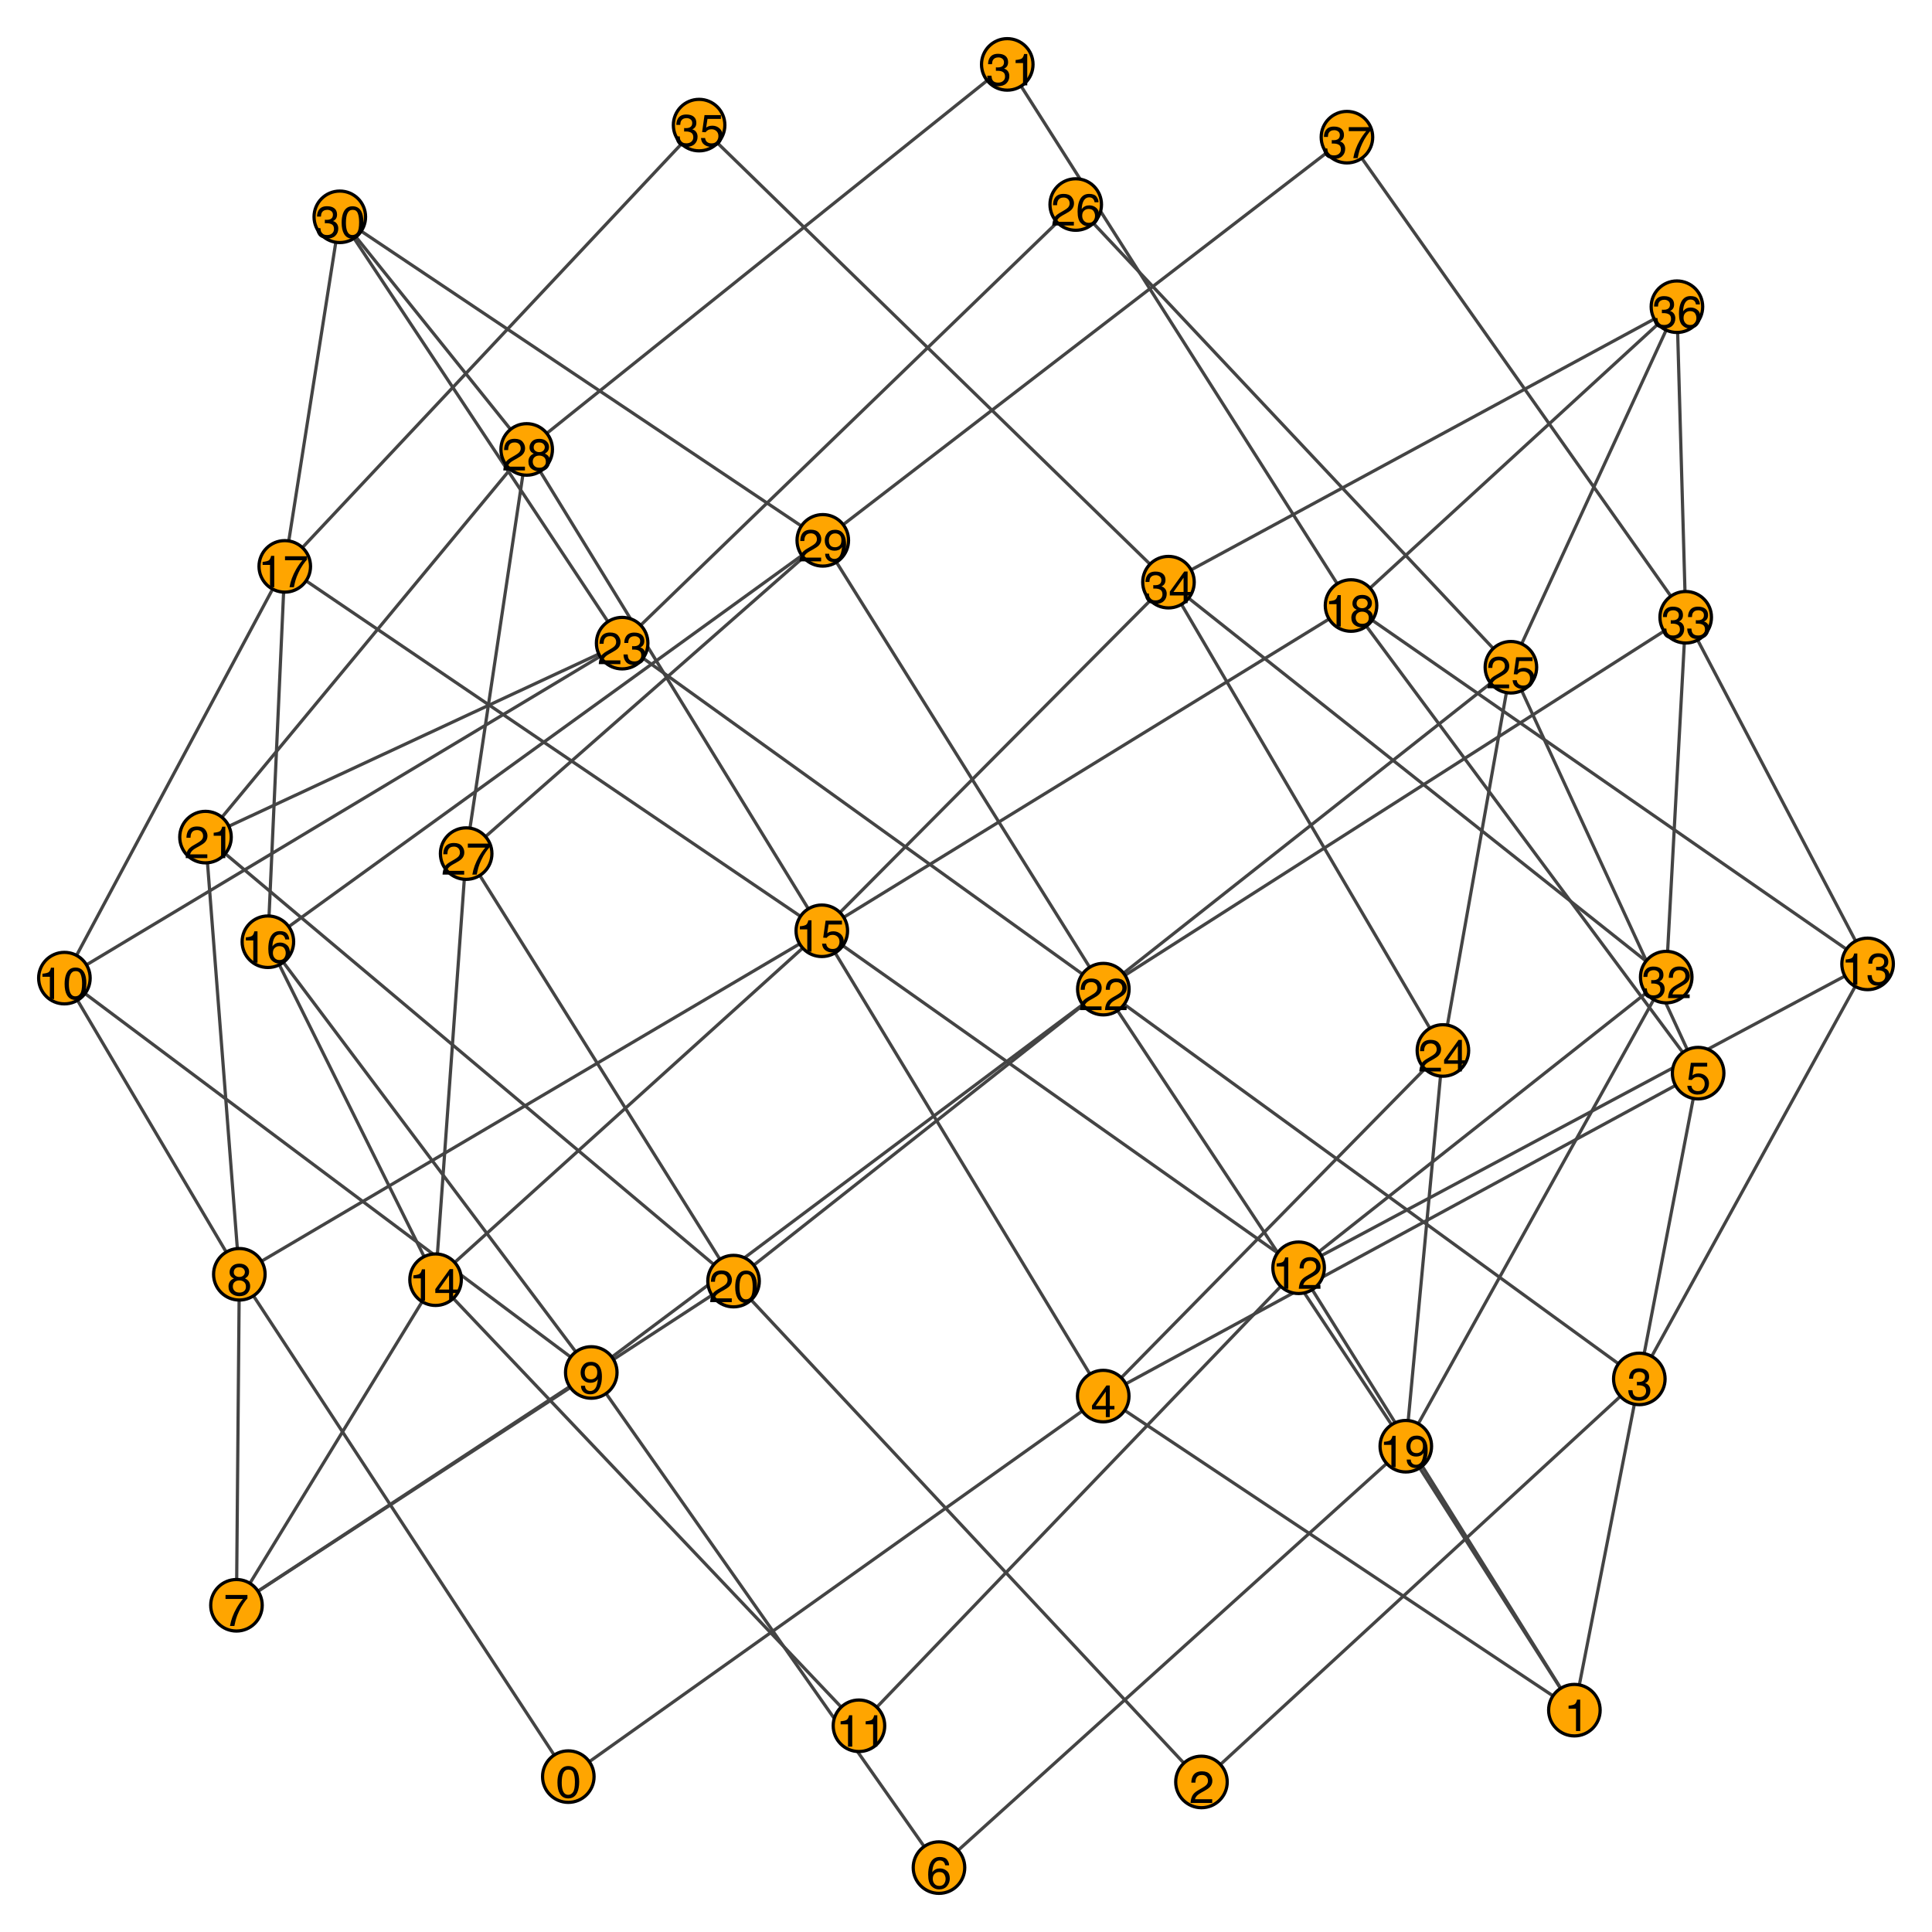 <?xml version="1.0" encoding="UTF-8"?>
<svg xmlns="http://www.w3.org/2000/svg" xmlns:xlink="http://www.w3.org/1999/xlink" width="600" height="600" viewBox="0 0 600 600">
<defs>
<g>
<g id="glyph-0-0">
<path d="M 3.789 -9.789 C 5.055 -9.789 5.969 -9.266 6.535 -8.223 C 6.973 -7.418 7.191 -6.312 7.191 -4.906 C 7.191 -3.578 6.992 -2.477 6.598 -1.605 C 6.023 -0.359 5.082 0.266 3.781 0.266 C 2.605 0.266 1.73 -0.242 1.156 -1.266 C 0.676 -2.117 0.438 -3.262 0.438 -4.695 C 0.438 -5.809 0.582 -6.762 0.867 -7.562 C 1.406 -9.047 2.379 -9.789 3.789 -9.789 Z M 3.773 -0.855 C 4.41 -0.855 4.918 -1.137 5.297 -1.703 C 5.676 -2.266 5.867 -3.32 5.867 -4.859 C 5.867 -5.973 5.727 -6.887 5.453 -7.605 C 5.18 -8.324 4.652 -8.68 3.863 -8.68 C 3.137 -8.68 2.609 -8.34 2.273 -7.66 C 1.938 -6.977 1.77 -5.977 1.77 -4.648 C 1.77 -3.648 1.879 -2.848 2.094 -2.242 C 2.422 -1.316 2.98 -0.855 3.773 -0.855 Z M 3.773 -0.855 "/>
</g>
<g id="glyph-0-1">
<path d="M 1.34 -6.93 L 1.34 -7.875 C 2.227 -7.961 2.848 -8.105 3.199 -8.309 C 3.551 -8.512 3.812 -8.992 3.984 -9.75 L 4.957 -9.75 L 4.957 0 L 3.645 0 L 3.645 -6.93 Z M 1.34 -6.93 "/>
</g>
<g id="glyph-0-2">
<path d="M 0.438 0 C 0.484 -0.844 0.656 -1.578 0.961 -2.203 C 1.266 -2.828 1.855 -3.395 2.734 -3.902 L 4.047 -4.664 C 4.633 -5.004 5.047 -5.297 5.285 -5.539 C 5.656 -5.914 5.844 -6.348 5.844 -6.836 C 5.844 -7.406 5.672 -7.859 5.332 -8.191 C 4.992 -8.527 4.535 -8.695 3.965 -8.695 C 3.121 -8.695 2.539 -8.375 2.215 -7.738 C 2.043 -7.398 1.945 -6.922 1.93 -6.316 L 0.676 -6.316 C 0.691 -7.168 0.848 -7.863 1.148 -8.402 C 1.68 -9.352 2.621 -9.824 3.973 -9.824 C 5.094 -9.824 5.91 -9.52 6.43 -8.914 C 6.945 -8.309 7.203 -7.633 7.203 -6.891 C 7.203 -6.105 6.93 -5.438 6.379 -4.883 C 6.059 -4.559 5.488 -4.164 4.664 -3.703 L 3.727 -3.188 C 3.281 -2.941 2.93 -2.703 2.672 -2.48 C 2.219 -2.086 1.93 -1.645 1.812 -1.164 L 7.156 -1.164 L 7.156 0 Z M 0.438 0 "/>
</g>
<g id="glyph-0-3">
<path d="M 3.637 0.266 C 2.48 0.266 1.641 -0.051 1.117 -0.688 C 0.594 -1.324 0.336 -2.098 0.336 -3.008 L 1.621 -3.008 C 1.676 -2.375 1.793 -1.914 1.977 -1.625 C 2.297 -1.109 2.871 -0.855 3.703 -0.855 C 4.352 -0.855 4.871 -1.027 5.266 -1.375 C 5.656 -1.719 5.852 -2.168 5.852 -2.715 C 5.852 -3.391 5.645 -3.859 5.234 -4.129 C 4.82 -4.398 4.246 -4.531 3.516 -4.531 C 3.434 -4.531 3.348 -4.531 3.266 -4.527 C 3.18 -4.527 3.094 -4.523 3.008 -4.52 L 3.008 -5.605 C 3.137 -5.594 3.242 -5.582 3.328 -5.578 C 3.414 -5.574 3.508 -5.57 3.609 -5.57 C 4.07 -5.57 4.449 -5.645 4.742 -5.789 C 5.262 -6.047 5.523 -6.5 5.523 -7.156 C 5.523 -7.645 5.352 -8.02 5.004 -8.285 C 4.656 -8.551 4.254 -8.68 3.793 -8.68 C 2.973 -8.68 2.406 -8.406 2.094 -7.859 C 1.918 -7.559 1.82 -7.133 1.797 -6.578 L 0.582 -6.578 C 0.582 -7.305 0.727 -7.926 1.02 -8.438 C 1.52 -9.348 2.402 -9.805 3.664 -9.805 C 4.664 -9.805 5.434 -9.582 5.98 -9.137 C 6.527 -8.691 6.801 -8.047 6.801 -7.203 C 6.801 -6.602 6.641 -6.117 6.316 -5.742 C 6.117 -5.508 5.855 -5.328 5.539 -5.195 C 6.055 -5.055 6.453 -4.781 6.742 -4.379 C 7.031 -3.977 7.18 -3.48 7.18 -2.898 C 7.18 -1.965 6.871 -1.203 6.254 -0.617 C 5.641 -0.027 4.766 0.266 3.637 0.266 Z M 3.637 0.266 "/>
</g>
<g id="glyph-0-4">
<path d="M 4.629 -3.465 L 4.629 -7.902 L 1.492 -3.465 Z M 4.648 0 L 4.648 -2.391 L 0.355 -2.391 L 0.355 -3.594 L 4.84 -9.816 L 5.879 -9.816 L 5.879 -3.465 L 7.32 -3.465 L 7.32 -2.391 L 5.879 -2.391 L 5.879 0 Z M 4.648 0 "/>
</g>
<g id="glyph-0-5">
<path d="M 1.73 -2.496 C 1.812 -1.793 2.137 -1.309 2.707 -1.039 C 3 -0.902 3.336 -0.836 3.719 -0.836 C 4.449 -0.836 4.988 -1.066 5.34 -1.531 C 5.691 -1.996 5.867 -2.512 5.867 -3.078 C 5.867 -3.762 5.656 -4.289 5.238 -4.664 C 4.82 -5.035 4.324 -5.223 3.738 -5.223 C 3.316 -5.223 2.953 -5.141 2.648 -4.977 C 2.344 -4.812 2.086 -4.586 1.875 -4.293 L 0.805 -4.355 L 1.551 -9.625 L 6.637 -9.625 L 6.637 -8.438 L 2.477 -8.438 L 2.059 -5.715 C 2.285 -5.887 2.5 -6.02 2.707 -6.105 C 3.07 -6.254 3.492 -6.328 3.973 -6.328 C 4.871 -6.328 5.629 -6.039 6.254 -5.461 C 6.879 -4.883 7.191 -4.148 7.191 -3.262 C 7.191 -2.336 6.906 -1.52 6.332 -0.812 C 5.762 -0.105 4.848 0.246 3.594 0.246 C 2.797 0.246 2.094 0.023 1.48 -0.426 C 0.867 -0.875 0.523 -1.566 0.453 -2.496 Z M 1.73 -2.496 "/>
</g>
<g id="glyph-0-6">
<path d="M 4.094 -9.828 C 5.188 -9.828 5.949 -9.547 6.383 -8.98 C 6.812 -8.414 7.027 -7.828 7.027 -7.227 L 5.812 -7.227 C 5.738 -7.613 5.621 -7.914 5.461 -8.133 C 5.164 -8.543 4.719 -8.75 4.117 -8.75 C 3.43 -8.75 2.879 -8.434 2.477 -7.797 C 2.07 -7.16 1.844 -6.25 1.797 -5.066 C 2.078 -5.48 2.438 -5.789 2.863 -5.996 C 3.258 -6.18 3.695 -6.27 4.176 -6.27 C 4.996 -6.27 5.711 -6.008 6.324 -5.484 C 6.934 -4.961 7.238 -4.176 7.238 -3.137 C 7.238 -2.25 6.949 -1.461 6.371 -0.777 C 5.793 -0.09 4.969 0.254 3.898 0.254 C 2.98 0.254 2.191 -0.094 1.523 -0.789 C 0.859 -1.484 0.527 -2.656 0.527 -4.301 C 0.527 -5.516 0.676 -6.547 0.969 -7.398 C 1.539 -9.02 2.582 -9.828 4.094 -9.828 Z M 4.008 -0.84 C 4.652 -0.84 5.137 -1.059 5.457 -1.492 C 5.781 -1.93 5.941 -2.441 5.941 -3.035 C 5.941 -3.535 5.797 -4.016 5.508 -4.469 C 5.223 -4.922 4.699 -5.148 3.945 -5.148 C 3.414 -5.148 2.953 -4.973 2.555 -4.621 C 2.156 -4.27 1.953 -3.742 1.953 -3.035 C 1.953 -2.414 2.137 -1.895 2.5 -1.473 C 2.859 -1.051 3.363 -0.84 4.008 -0.84 Z M 4.008 -0.84 "/>
</g>
<g id="glyph-0-7">
<path d="M 7.32 -9.625 L 7.32 -8.551 C 7.008 -8.246 6.59 -7.715 6.066 -6.961 C 5.547 -6.203 5.082 -5.387 4.684 -4.512 C 4.285 -3.66 3.984 -2.883 3.781 -2.18 C 3.648 -1.73 3.477 -1.004 3.266 0 L 1.906 0 C 2.219 -1.867 2.902 -3.727 3.957 -5.578 C 4.582 -6.664 5.238 -7.598 5.926 -8.387 L 0.512 -8.387 L 0.512 -9.625 Z M 7.32 -9.625 "/>
</g>
<g id="glyph-0-8">
<path d="M 3.809 -5.688 C 4.352 -5.688 4.773 -5.84 5.078 -6.141 C 5.383 -6.445 5.539 -6.805 5.539 -7.227 C 5.539 -7.59 5.391 -7.926 5.102 -8.23 C 4.809 -8.535 4.363 -8.688 3.766 -8.688 C 3.172 -8.688 2.746 -8.535 2.48 -8.23 C 2.219 -7.926 2.086 -7.566 2.086 -7.156 C 2.086 -6.695 2.258 -6.336 2.598 -6.078 C 2.938 -5.816 3.344 -5.688 3.809 -5.688 Z M 3.883 -0.84 C 4.453 -0.84 4.926 -0.996 5.301 -1.301 C 5.676 -1.609 5.867 -2.07 5.867 -2.68 C 5.867 -3.312 5.672 -3.793 5.285 -4.121 C 4.898 -4.449 4.398 -4.613 3.793 -4.613 C 3.207 -4.613 2.727 -4.445 2.355 -4.113 C 1.984 -3.777 1.797 -3.312 1.797 -2.719 C 1.797 -2.211 1.969 -1.77 2.309 -1.398 C 2.648 -1.027 3.172 -0.84 3.883 -0.84 Z M 2.133 -5.215 C 1.789 -5.359 1.523 -5.531 1.332 -5.727 C 0.973 -6.094 0.793 -6.566 0.793 -7.148 C 0.793 -7.879 1.059 -8.508 1.586 -9.031 C 2.113 -9.555 2.863 -9.816 3.836 -9.816 C 4.773 -9.816 5.508 -9.57 6.043 -9.074 C 6.578 -8.578 6.844 -8.004 6.844 -7.344 C 6.844 -6.73 6.688 -6.238 6.379 -5.859 C 6.203 -5.645 5.938 -5.434 5.57 -5.23 C 5.977 -5.043 6.297 -4.828 6.527 -4.586 C 6.961 -4.133 7.18 -3.539 7.18 -2.809 C 7.18 -1.949 6.887 -1.219 6.309 -0.617 C 5.73 -0.02 4.914 0.281 3.855 0.281 C 2.902 0.281 2.098 0.023 1.438 -0.496 C 0.781 -1.012 0.453 -1.766 0.453 -2.75 C 0.453 -3.328 0.594 -3.828 0.875 -4.25 C 1.156 -4.672 1.578 -4.992 2.133 -5.215 Z M 2.133 -5.215 "/>
</g>
<g id="glyph-0-9">
<path d="M 1.859 -2.367 C 1.895 -1.688 2.156 -1.219 2.645 -0.957 C 2.895 -0.82 3.18 -0.75 3.492 -0.75 C 4.082 -0.75 4.582 -0.996 4.996 -1.488 C 5.41 -1.977 5.707 -2.973 5.879 -4.469 C 5.605 -4.039 5.266 -3.734 4.863 -3.559 C 4.461 -3.383 4.027 -3.297 3.562 -3.297 C 2.617 -3.297 1.871 -3.59 1.324 -4.176 C 0.773 -4.766 0.5 -5.52 0.5 -6.445 C 0.5 -7.336 0.77 -8.117 1.312 -8.789 C 1.855 -9.465 2.656 -9.805 3.711 -9.805 C 5.137 -9.805 6.121 -9.16 6.664 -7.875 C 6.965 -7.168 7.117 -6.285 7.117 -5.223 C 7.117 -4.023 6.938 -2.961 6.578 -2.039 C 5.98 -0.496 4.969 0.273 3.539 0.273 C 2.582 0.273 1.855 0.023 1.359 -0.477 C 0.863 -0.98 0.617 -1.609 0.617 -2.367 Z M 3.727 -4.375 C 4.215 -4.375 4.66 -4.535 5.062 -4.855 C 5.465 -5.18 5.668 -5.738 5.668 -6.543 C 5.668 -7.262 5.484 -7.797 5.125 -8.152 C 4.762 -8.504 4.301 -8.68 3.738 -8.68 C 3.137 -8.68 2.66 -8.48 2.309 -8.078 C 1.953 -7.672 1.777 -7.133 1.777 -6.461 C 1.777 -5.82 1.934 -5.316 2.242 -4.938 C 2.551 -4.562 3.047 -4.375 3.727 -4.375 Z M 3.727 -4.375 "/>
</g>
</g>
</defs>
<rect x="-60" y="-60" width="720" height="720" fill="rgb(100%, 100%, 100%)" fill-opacity="1"/>
<path fill="none" stroke-width="1" stroke-linecap="butt" stroke-linejoin="miter" stroke="rgb(26.667%, 26.667%, 26.667%)" stroke-opacity="1" stroke-miterlimit="10" d="M 176.492 551.746 L 342.617 433.57 "/>
<path fill="none" stroke-width="1" stroke-linecap="butt" stroke-linejoin="miter" stroke="rgb(26.667%, 26.667%, 26.667%)" stroke-opacity="1" stroke-miterlimit="10" d="M 176.492 551.746 L 74.328 395.738 "/>
<path fill="none" stroke-width="1" stroke-linecap="butt" stroke-linejoin="miter" stroke="rgb(26.667%, 26.667%, 26.667%)" stroke-opacity="1" stroke-miterlimit="10" d="M 488.941 531.105 L 509.105 428.234 "/>
<path fill="none" stroke-width="1" stroke-linecap="butt" stroke-linejoin="miter" stroke="rgb(26.667%, 26.667%, 26.667%)" stroke-opacity="1" stroke-miterlimit="10" d="M 488.941 531.105 L 342.617 433.57 "/>
<path fill="none" stroke-width="1" stroke-linecap="butt" stroke-linejoin="miter" stroke="rgb(26.667%, 26.667%, 26.667%)" stroke-opacity="1" stroke-miterlimit="10" d="M 488.941 531.105 L 403.297 393.719 "/>
<path fill="none" stroke-width="1" stroke-linecap="butt" stroke-linejoin="miter" stroke="rgb(26.667%, 26.667%, 26.667%)" stroke-opacity="1" stroke-miterlimit="10" d="M 488.941 531.105 L 436.586 449.137 "/>
<path fill="none" stroke-width="1" stroke-linecap="butt" stroke-linejoin="miter" stroke="rgb(26.667%, 26.667%, 26.667%)" stroke-opacity="1" stroke-miterlimit="10" d="M 373.125 553.402 L 509.105 428.234 "/>
<path fill="none" stroke-width="1" stroke-linecap="butt" stroke-linejoin="miter" stroke="rgb(26.667%, 26.667%, 26.667%)" stroke-opacity="1" stroke-miterlimit="10" d="M 373.125 553.402 L 227.809 397.859 "/>
<path fill="none" stroke-width="1" stroke-linecap="butt" stroke-linejoin="miter" stroke="rgb(26.667%, 26.667%, 26.667%)" stroke-opacity="1" stroke-miterlimit="10" d="M 509.105 428.234 L 527.371 333.27 "/>
<path fill="none" stroke-width="1" stroke-linecap="butt" stroke-linejoin="miter" stroke="rgb(26.667%, 26.667%, 26.667%)" stroke-opacity="1" stroke-miterlimit="10" d="M 509.105 428.234 L 580 299.348 "/>
<path fill="none" stroke-width="1" stroke-linecap="butt" stroke-linejoin="miter" stroke="rgb(26.667%, 26.667%, 26.667%)" stroke-opacity="1" stroke-miterlimit="10" d="M 509.105 428.234 L 342.652 307.184 "/>
<path fill="none" stroke-width="1" stroke-linecap="butt" stroke-linejoin="miter" stroke="rgb(26.667%, 26.667%, 26.667%)" stroke-opacity="1" stroke-miterlimit="10" d="M 342.617 433.57 L 527.371 333.27 "/>
<path fill="none" stroke-width="1" stroke-linecap="butt" stroke-linejoin="miter" stroke="rgb(26.667%, 26.667%, 26.667%)" stroke-opacity="1" stroke-miterlimit="10" d="M 342.617 433.57 L 255.219 289.066 "/>
<path fill="none" stroke-width="1" stroke-linecap="butt" stroke-linejoin="miter" stroke="rgb(26.667%, 26.667%, 26.667%)" stroke-opacity="1" stroke-miterlimit="10" d="M 342.617 433.57 L 448.109 326.234 "/>
<path fill="none" stroke-width="1" stroke-linecap="butt" stroke-linejoin="miter" stroke="rgb(26.667%, 26.667%, 26.667%)" stroke-opacity="1" stroke-miterlimit="10" d="M 527.371 333.27 L 419.578 188.051 "/>
<path fill="none" stroke-width="1" stroke-linecap="butt" stroke-linejoin="miter" stroke="rgb(26.667%, 26.667%, 26.667%)" stroke-opacity="1" stroke-miterlimit="10" d="M 527.371 333.27 L 469.223 207.219 "/>
<path fill="none" stroke-width="1" stroke-linecap="butt" stroke-linejoin="miter" stroke="rgb(26.667%, 26.667%, 26.667%)" stroke-opacity="1" stroke-miterlimit="10" d="M 291.609 580 L 183.625 426.234 "/>
<path fill="none" stroke-width="1" stroke-linecap="butt" stroke-linejoin="miter" stroke="rgb(26.667%, 26.667%, 26.667%)" stroke-opacity="1" stroke-miterlimit="10" d="M 291.609 580 L 436.586 449.137 "/>
<path fill="none" stroke-width="1" stroke-linecap="butt" stroke-linejoin="miter" stroke="rgb(26.667%, 26.667%, 26.667%)" stroke-opacity="1" stroke-miterlimit="10" d="M 73.438 498.535 L 74.328 395.738 "/>
<path fill="none" stroke-width="1" stroke-linecap="butt" stroke-linejoin="miter" stroke="rgb(26.667%, 26.667%, 26.667%)" stroke-opacity="1" stroke-miterlimit="10" d="M 73.438 498.535 L 183.625 426.234 "/>
<path fill="none" stroke-width="1" stroke-linecap="butt" stroke-linejoin="miter" stroke="rgb(26.667%, 26.667%, 26.667%)" stroke-opacity="1" stroke-miterlimit="10" d="M 73.438 498.535 L 135.27 397.422 "/>
<path fill="none" stroke-width="1" stroke-linecap="butt" stroke-linejoin="miter" stroke="rgb(26.667%, 26.667%, 26.667%)" stroke-opacity="1" stroke-miterlimit="10" d="M 73.438 498.535 L 227.809 397.859 "/>
<path fill="none" stroke-width="1" stroke-linecap="butt" stroke-linejoin="miter" stroke="rgb(26.667%, 26.667%, 26.667%)" stroke-opacity="1" stroke-miterlimit="10" d="M 74.328 395.738 L 20 303.762 "/>
<path fill="none" stroke-width="1" stroke-linecap="butt" stroke-linejoin="miter" stroke="rgb(26.667%, 26.667%, 26.667%)" stroke-opacity="1" stroke-miterlimit="10" d="M 74.328 395.738 L 255.219 289.066 "/>
<path fill="none" stroke-width="1" stroke-linecap="butt" stroke-linejoin="miter" stroke="rgb(26.667%, 26.667%, 26.667%)" stroke-opacity="1" stroke-miterlimit="10" d="M 74.328 395.738 L 63.82 259.969 "/>
<path fill="none" stroke-width="1" stroke-linecap="butt" stroke-linejoin="miter" stroke="rgb(26.667%, 26.667%, 26.667%)" stroke-opacity="1" stroke-miterlimit="10" d="M 183.625 426.234 L 20 303.762 "/>
<path fill="none" stroke-width="1" stroke-linecap="butt" stroke-linejoin="miter" stroke="rgb(26.667%, 26.667%, 26.667%)" stroke-opacity="1" stroke-miterlimit="10" d="M 183.625 426.234 L 83.195 292.465 "/>
<path fill="none" stroke-width="1" stroke-linecap="butt" stroke-linejoin="miter" stroke="rgb(26.667%, 26.667%, 26.667%)" stroke-opacity="1" stroke-miterlimit="10" d="M 183.625 426.234 L 342.652 307.184 "/>
<path fill="none" stroke-width="1" stroke-linecap="butt" stroke-linejoin="miter" stroke="rgb(26.667%, 26.667%, 26.667%)" stroke-opacity="1" stroke-miterlimit="10" d="M 20 303.762 L 88.438 175.895 "/>
<path fill="none" stroke-width="1" stroke-linecap="butt" stroke-linejoin="miter" stroke="rgb(26.667%, 26.667%, 26.667%)" stroke-opacity="1" stroke-miterlimit="10" d="M 20 303.762 L 193.215 199.734 "/>
<path fill="none" stroke-width="1" stroke-linecap="butt" stroke-linejoin="miter" stroke="rgb(26.667%, 26.667%, 26.667%)" stroke-opacity="1" stroke-miterlimit="10" d="M 266.758 535.953 L 403.297 393.719 "/>
<path fill="none" stroke-width="1" stroke-linecap="butt" stroke-linejoin="miter" stroke="rgb(26.667%, 26.667%, 26.667%)" stroke-opacity="1" stroke-miterlimit="10" d="M 266.758 535.953 L 135.27 397.422 "/>
<path fill="none" stroke-width="1" stroke-linecap="butt" stroke-linejoin="miter" stroke="rgb(26.667%, 26.667%, 26.667%)" stroke-opacity="1" stroke-miterlimit="10" d="M 403.297 393.719 L 580 299.348 "/>
<path fill="none" stroke-width="1" stroke-linecap="butt" stroke-linejoin="miter" stroke="rgb(26.667%, 26.667%, 26.667%)" stroke-opacity="1" stroke-miterlimit="10" d="M 403.297 393.719 L 255.219 289.066 "/>
<path fill="none" stroke-width="1" stroke-linecap="butt" stroke-linejoin="miter" stroke="rgb(26.667%, 26.667%, 26.667%)" stroke-opacity="1" stroke-miterlimit="10" d="M 403.297 393.719 L 517.461 303.449 "/>
<path fill="none" stroke-width="1" stroke-linecap="butt" stroke-linejoin="miter" stroke="rgb(26.667%, 26.667%, 26.667%)" stroke-opacity="1" stroke-miterlimit="10" d="M 580 299.348 L 419.578 188.051 "/>
<path fill="none" stroke-width="1" stroke-linecap="butt" stroke-linejoin="miter" stroke="rgb(26.667%, 26.667%, 26.667%)" stroke-opacity="1" stroke-miterlimit="10" d="M 580 299.348 L 523.512 191.695 "/>
<path fill="none" stroke-width="1" stroke-linecap="butt" stroke-linejoin="miter" stroke="rgb(26.667%, 26.667%, 26.667%)" stroke-opacity="1" stroke-miterlimit="10" d="M 135.27 397.422 L 255.219 289.066 "/>
<path fill="none" stroke-width="1" stroke-linecap="butt" stroke-linejoin="miter" stroke="rgb(26.667%, 26.667%, 26.667%)" stroke-opacity="1" stroke-miterlimit="10" d="M 135.27 397.422 L 83.195 292.465 "/>
<path fill="none" stroke-width="1" stroke-linecap="butt" stroke-linejoin="miter" stroke="rgb(26.667%, 26.667%, 26.667%)" stroke-opacity="1" stroke-miterlimit="10" d="M 135.27 397.422 L 144.77 265.094 "/>
<path fill="none" stroke-width="1" stroke-linecap="butt" stroke-linejoin="miter" stroke="rgb(26.667%, 26.667%, 26.667%)" stroke-opacity="1" stroke-miterlimit="10" d="M 255.219 289.066 L 88.438 175.895 "/>
<path fill="none" stroke-width="1" stroke-linecap="butt" stroke-linejoin="miter" stroke="rgb(26.667%, 26.667%, 26.667%)" stroke-opacity="1" stroke-miterlimit="10" d="M 255.219 289.066 L 419.578 188.051 "/>
<path fill="none" stroke-width="1" stroke-linecap="butt" stroke-linejoin="miter" stroke="rgb(26.667%, 26.667%, 26.667%)" stroke-opacity="1" stroke-miterlimit="10" d="M 255.219 289.066 L 163.57 139.574 "/>
<path fill="none" stroke-width="1" stroke-linecap="butt" stroke-linejoin="miter" stroke="rgb(26.667%, 26.667%, 26.667%)" stroke-opacity="1" stroke-miterlimit="10" d="M 255.219 289.066 L 362.879 180.793 "/>
<path fill="none" stroke-width="1" stroke-linecap="butt" stroke-linejoin="miter" stroke="rgb(26.667%, 26.667%, 26.667%)" stroke-opacity="1" stroke-miterlimit="10" d="M 83.195 292.465 L 88.438 175.895 "/>
<path fill="none" stroke-width="1" stroke-linecap="butt" stroke-linejoin="miter" stroke="rgb(26.667%, 26.667%, 26.667%)" stroke-opacity="1" stroke-miterlimit="10" d="M 83.195 292.465 L 255.523 167.809 "/>
<path fill="none" stroke-width="1" stroke-linecap="butt" stroke-linejoin="miter" stroke="rgb(26.667%, 26.667%, 26.667%)" stroke-opacity="1" stroke-miterlimit="10" d="M 88.438 175.895 L 105.531 67.336 "/>
<path fill="none" stroke-width="1" stroke-linecap="butt" stroke-linejoin="miter" stroke="rgb(26.667%, 26.667%, 26.667%)" stroke-opacity="1" stroke-miterlimit="10" d="M 88.438 175.895 L 217.113 38.852 "/>
<path fill="none" stroke-width="1" stroke-linecap="butt" stroke-linejoin="miter" stroke="rgb(26.667%, 26.667%, 26.667%)" stroke-opacity="1" stroke-miterlimit="10" d="M 419.578 188.051 L 312.816 20 "/>
<path fill="none" stroke-width="1" stroke-linecap="butt" stroke-linejoin="miter" stroke="rgb(26.667%, 26.667%, 26.667%)" stroke-opacity="1" stroke-miterlimit="10" d="M 419.578 188.051 L 520.785 95.25 "/>
<path fill="none" stroke-width="1" stroke-linecap="butt" stroke-linejoin="miter" stroke="rgb(26.667%, 26.667%, 26.667%)" stroke-opacity="1" stroke-miterlimit="10" d="M 436.586 449.137 L 342.652 307.184 "/>
<path fill="none" stroke-width="1" stroke-linecap="butt" stroke-linejoin="miter" stroke="rgb(26.667%, 26.667%, 26.667%)" stroke-opacity="1" stroke-miterlimit="10" d="M 436.586 449.137 L 448.109 326.234 "/>
<path fill="none" stroke-width="1" stroke-linecap="butt" stroke-linejoin="miter" stroke="rgb(26.667%, 26.667%, 26.667%)" stroke-opacity="1" stroke-miterlimit="10" d="M 436.586 449.137 L 517.461 303.449 "/>
<path fill="none" stroke-width="1" stroke-linecap="butt" stroke-linejoin="miter" stroke="rgb(26.667%, 26.667%, 26.667%)" stroke-opacity="1" stroke-miterlimit="10" d="M 227.809 397.859 L 63.82 259.969 "/>
<path fill="none" stroke-width="1" stroke-linecap="butt" stroke-linejoin="miter" stroke="rgb(26.667%, 26.667%, 26.667%)" stroke-opacity="1" stroke-miterlimit="10" d="M 227.809 397.859 L 342.652 307.184 "/>
<path fill="none" stroke-width="1" stroke-linecap="butt" stroke-linejoin="miter" stroke="rgb(26.667%, 26.667%, 26.667%)" stroke-opacity="1" stroke-miterlimit="10" d="M 227.809 397.859 L 144.77 265.094 "/>
<path fill="none" stroke-width="1" stroke-linecap="butt" stroke-linejoin="miter" stroke="rgb(26.667%, 26.667%, 26.667%)" stroke-opacity="1" stroke-miterlimit="10" d="M 63.82 259.969 L 193.215 199.734 "/>
<path fill="none" stroke-width="1" stroke-linecap="butt" stroke-linejoin="miter" stroke="rgb(26.667%, 26.667%, 26.667%)" stroke-opacity="1" stroke-miterlimit="10" d="M 63.82 259.969 L 163.57 139.574 "/>
<path fill="none" stroke-width="1" stroke-linecap="butt" stroke-linejoin="miter" stroke="rgb(26.667%, 26.667%, 26.667%)" stroke-opacity="1" stroke-miterlimit="10" d="M 342.652 307.184 L 193.215 199.734 "/>
<path fill="none" stroke-width="1" stroke-linecap="butt" stroke-linejoin="miter" stroke="rgb(26.667%, 26.667%, 26.667%)" stroke-opacity="1" stroke-miterlimit="10" d="M 342.652 307.184 L 469.223 207.219 "/>
<path fill="none" stroke-width="1" stroke-linecap="butt" stroke-linejoin="miter" stroke="rgb(26.667%, 26.667%, 26.667%)" stroke-opacity="1" stroke-miterlimit="10" d="M 342.652 307.184 L 255.523 167.809 "/>
<path fill="none" stroke-width="1" stroke-linecap="butt" stroke-linejoin="miter" stroke="rgb(26.667%, 26.667%, 26.667%)" stroke-opacity="1" stroke-miterlimit="10" d="M 342.652 307.184 L 523.512 191.695 "/>
<path fill="none" stroke-width="1" stroke-linecap="butt" stroke-linejoin="miter" stroke="rgb(26.667%, 26.667%, 26.667%)" stroke-opacity="1" stroke-miterlimit="10" d="M 193.215 199.734 L 334.078 63.516 "/>
<path fill="none" stroke-width="1" stroke-linecap="butt" stroke-linejoin="miter" stroke="rgb(26.667%, 26.667%, 26.667%)" stroke-opacity="1" stroke-miterlimit="10" d="M 193.215 199.734 L 105.531 67.336 "/>
<path fill="none" stroke-width="1" stroke-linecap="butt" stroke-linejoin="miter" stroke="rgb(26.667%, 26.667%, 26.667%)" stroke-opacity="1" stroke-miterlimit="10" d="M 448.109 326.234 L 469.223 207.219 "/>
<path fill="none" stroke-width="1" stroke-linecap="butt" stroke-linejoin="miter" stroke="rgb(26.667%, 26.667%, 26.667%)" stroke-opacity="1" stroke-miterlimit="10" d="M 448.109 326.234 L 362.879 180.793 "/>
<path fill="none" stroke-width="1" stroke-linecap="butt" stroke-linejoin="miter" stroke="rgb(26.667%, 26.667%, 26.667%)" stroke-opacity="1" stroke-miterlimit="10" d="M 469.223 207.219 L 334.078 63.516 "/>
<path fill="none" stroke-width="1" stroke-linecap="butt" stroke-linejoin="miter" stroke="rgb(26.667%, 26.667%, 26.667%)" stroke-opacity="1" stroke-miterlimit="10" d="M 469.223 207.219 L 520.785 95.25 "/>
<path fill="none" stroke-width="1" stroke-linecap="butt" stroke-linejoin="miter" stroke="rgb(26.667%, 26.667%, 26.667%)" stroke-opacity="1" stroke-miterlimit="10" d="M 144.77 265.094 L 163.57 139.574 "/>
<path fill="none" stroke-width="1" stroke-linecap="butt" stroke-linejoin="miter" stroke="rgb(26.667%, 26.667%, 26.667%)" stroke-opacity="1" stroke-miterlimit="10" d="M 144.77 265.094 L 255.523 167.809 "/>
<path fill="none" stroke-width="1" stroke-linecap="butt" stroke-linejoin="miter" stroke="rgb(26.667%, 26.667%, 26.667%)" stroke-opacity="1" stroke-miterlimit="10" d="M 163.57 139.574 L 105.531 67.336 "/>
<path fill="none" stroke-width="1" stroke-linecap="butt" stroke-linejoin="miter" stroke="rgb(26.667%, 26.667%, 26.667%)" stroke-opacity="1" stroke-miterlimit="10" d="M 163.57 139.574 L 312.816 20 "/>
<path fill="none" stroke-width="1" stroke-linecap="butt" stroke-linejoin="miter" stroke="rgb(26.667%, 26.667%, 26.667%)" stroke-opacity="1" stroke-miterlimit="10" d="M 255.523 167.809 L 105.531 67.336 "/>
<path fill="none" stroke-width="1" stroke-linecap="butt" stroke-linejoin="miter" stroke="rgb(26.667%, 26.667%, 26.667%)" stroke-opacity="1" stroke-miterlimit="10" d="M 255.523 167.809 L 418.305 42.598 "/>
<path fill="none" stroke-width="1" stroke-linecap="butt" stroke-linejoin="miter" stroke="rgb(26.667%, 26.667%, 26.667%)" stroke-opacity="1" stroke-miterlimit="10" d="M 517.461 303.449 L 523.512 191.695 "/>
<path fill="none" stroke-width="1" stroke-linecap="butt" stroke-linejoin="miter" stroke="rgb(26.667%, 26.667%, 26.667%)" stroke-opacity="1" stroke-miterlimit="10" d="M 517.461 303.449 L 362.879 180.793 "/>
<path fill="none" stroke-width="1" stroke-linecap="butt" stroke-linejoin="miter" stroke="rgb(26.667%, 26.667%, 26.667%)" stroke-opacity="1" stroke-miterlimit="10" d="M 523.512 191.695 L 520.785 95.25 "/>
<path fill="none" stroke-width="1" stroke-linecap="butt" stroke-linejoin="miter" stroke="rgb(26.667%, 26.667%, 26.667%)" stroke-opacity="1" stroke-miterlimit="10" d="M 523.512 191.695 L 418.305 42.598 "/>
<path fill="none" stroke-width="1" stroke-linecap="butt" stroke-linejoin="miter" stroke="rgb(26.667%, 26.667%, 26.667%)" stroke-opacity="1" stroke-miterlimit="10" d="M 362.879 180.793 L 217.113 38.852 "/>
<path fill="none" stroke-width="1" stroke-linecap="butt" stroke-linejoin="miter" stroke="rgb(26.667%, 26.667%, 26.667%)" stroke-opacity="1" stroke-miterlimit="10" d="M 362.879 180.793 L 520.785 95.25 "/>
<path fill-rule="nonzero" fill="rgb(100%, 64.706%, 0%)" fill-opacity="1" stroke-width="1" stroke-linecap="butt" stroke-linejoin="miter" stroke="rgb(0%, 0%, 0%)" stroke-opacity="1" stroke-miterlimit="10" d="M 184.492 551.746 C 184.492 556.164 180.91 559.746 176.492 559.746 C 172.074 559.746 168.492 556.164 168.492 551.746 C 168.492 547.328 172.074 543.746 176.492 543.746 C 180.91 543.746 184.492 547.328 184.492 551.746 "/>
<path fill-rule="nonzero" fill="rgb(100%, 64.706%, 0%)" fill-opacity="1" stroke-width="1" stroke-linecap="butt" stroke-linejoin="miter" stroke="rgb(0%, 0%, 0%)" stroke-opacity="1" stroke-miterlimit="10" d="M 496.941 531.105 C 496.941 535.523 493.359 539.105 488.941 539.105 C 484.52 539.105 480.941 535.523 480.941 531.105 C 480.941 526.688 484.52 523.105 488.941 523.105 C 493.359 523.105 496.941 526.688 496.941 531.105 "/>
<path fill-rule="nonzero" fill="rgb(100%, 64.706%, 0%)" fill-opacity="1" stroke-width="1" stroke-linecap="butt" stroke-linejoin="miter" stroke="rgb(0%, 0%, 0%)" stroke-opacity="1" stroke-miterlimit="10" d="M 381.125 553.402 C 381.125 557.82 377.543 561.402 373.125 561.402 C 368.707 561.402 365.125 557.82 365.125 553.402 C 365.125 548.984 368.707 545.402 373.125 545.402 C 377.543 545.402 381.125 548.984 381.125 553.402 "/>
<path fill-rule="nonzero" fill="rgb(100%, 64.706%, 0%)" fill-opacity="1" stroke-width="1" stroke-linecap="butt" stroke-linejoin="miter" stroke="rgb(0%, 0%, 0%)" stroke-opacity="1" stroke-miterlimit="10" d="M 517.105 428.234 C 517.105 432.652 513.523 436.234 509.105 436.234 C 504.688 436.234 501.105 432.652 501.105 428.234 C 501.105 423.816 504.688 420.234 509.105 420.234 C 513.523 420.234 517.105 423.816 517.105 428.234 "/>
<path fill-rule="nonzero" fill="rgb(100%, 64.706%, 0%)" fill-opacity="1" stroke-width="1" stroke-linecap="butt" stroke-linejoin="miter" stroke="rgb(0%, 0%, 0%)" stroke-opacity="1" stroke-miterlimit="10" d="M 350.617 433.57 C 350.617 437.988 347.035 441.57 342.617 441.57 C 338.199 441.57 334.617 437.988 334.617 433.57 C 334.617 429.152 338.199 425.57 342.617 425.57 C 347.035 425.57 350.617 429.152 350.617 433.57 "/>
<path fill-rule="nonzero" fill="rgb(100%, 64.706%, 0%)" fill-opacity="1" stroke-width="1" stroke-linecap="butt" stroke-linejoin="miter" stroke="rgb(0%, 0%, 0%)" stroke-opacity="1" stroke-miterlimit="10" d="M 535.371 333.27 C 535.371 337.688 531.789 341.27 527.371 341.27 C 522.953 341.27 519.371 337.688 519.371 333.27 C 519.371 328.852 522.953 325.27 527.371 325.27 C 531.789 325.27 535.371 328.852 535.371 333.27 "/>
<path fill-rule="nonzero" fill="rgb(100%, 64.706%, 0%)" fill-opacity="1" stroke-width="1" stroke-linecap="butt" stroke-linejoin="miter" stroke="rgb(0%, 0%, 0%)" stroke-opacity="1" stroke-miterlimit="10" d="M 299.609 580 C 299.609 584.418 296.027 588 291.609 588 C 287.191 588 283.609 584.418 283.609 580 C 283.609 575.582 287.191 572 291.609 572 C 296.027 572 299.609 575.582 299.609 580 "/>
<path fill-rule="nonzero" fill="rgb(100%, 64.706%, 0%)" fill-opacity="1" stroke-width="1" stroke-linecap="butt" stroke-linejoin="miter" stroke="rgb(0%, 0%, 0%)" stroke-opacity="1" stroke-miterlimit="10" d="M 81.438 498.535 C 81.438 502.953 77.855 506.535 73.438 506.535 C 69.02 506.535 65.438 502.953 65.438 498.535 C 65.438 494.117 69.02 490.535 73.438 490.535 C 77.855 490.535 81.438 494.117 81.438 498.535 "/>
<path fill-rule="nonzero" fill="rgb(100%, 64.706%, 0%)" fill-opacity="1" stroke-width="1" stroke-linecap="butt" stroke-linejoin="miter" stroke="rgb(0%, 0%, 0%)" stroke-opacity="1" stroke-miterlimit="10" d="M 82.328 395.738 C 82.328 400.156 78.746 403.738 74.328 403.738 C 69.91 403.738 66.328 400.156 66.328 395.738 C 66.328 391.32 69.91 387.738 74.328 387.738 C 78.746 387.738 82.328 391.32 82.328 395.738 "/>
<path fill-rule="nonzero" fill="rgb(100%, 64.706%, 0%)" fill-opacity="1" stroke-width="1" stroke-linecap="butt" stroke-linejoin="miter" stroke="rgb(0%, 0%, 0%)" stroke-opacity="1" stroke-miterlimit="10" d="M 191.625 426.234 C 191.625 430.652 188.043 434.234 183.625 434.234 C 179.207 434.234 175.625 430.652 175.625 426.234 C 175.625 421.816 179.207 418.234 183.625 418.234 C 188.043 418.234 191.625 421.816 191.625 426.234 "/>
<path fill-rule="nonzero" fill="rgb(100%, 64.706%, 0%)" fill-opacity="1" stroke-width="1" stroke-linecap="butt" stroke-linejoin="miter" stroke="rgb(0%, 0%, 0%)" stroke-opacity="1" stroke-miterlimit="10" d="M 28 303.762 C 28 308.184 24.418 311.762 20 311.762 C 15.582 311.762 12 308.184 12 303.762 C 12 299.344 15.582 295.762 20 295.762 C 24.418 295.762 28 299.344 28 303.762 "/>
<path fill-rule="nonzero" fill="rgb(100%, 64.706%, 0%)" fill-opacity="1" stroke-width="1" stroke-linecap="butt" stroke-linejoin="miter" stroke="rgb(0%, 0%, 0%)" stroke-opacity="1" stroke-miterlimit="10" d="M 274.758 535.953 C 274.758 540.371 271.176 543.953 266.758 543.953 C 262.34 543.953 258.758 540.371 258.758 535.953 C 258.758 531.535 262.34 527.953 266.758 527.953 C 271.176 527.953 274.758 531.535 274.758 535.953 "/>
<path fill-rule="nonzero" fill="rgb(100%, 64.706%, 0%)" fill-opacity="1" stroke-width="1" stroke-linecap="butt" stroke-linejoin="miter" stroke="rgb(0%, 0%, 0%)" stroke-opacity="1" stroke-miterlimit="10" d="M 411.297 393.719 C 411.297 398.137 407.715 401.719 403.297 401.719 C 398.879 401.719 395.297 398.137 395.297 393.719 C 395.297 389.301 398.879 385.719 403.297 385.719 C 407.715 385.719 411.297 389.301 411.297 393.719 "/>
<path fill-rule="nonzero" fill="rgb(100%, 64.706%, 0%)" fill-opacity="1" stroke-width="1" stroke-linecap="butt" stroke-linejoin="miter" stroke="rgb(0%, 0%, 0%)" stroke-opacity="1" stroke-miterlimit="10" d="M 588 299.348 C 588 303.766 584.418 307.348 580 307.348 C 575.582 307.348 572 303.766 572 299.348 C 572 294.93 575.582 291.348 580 291.348 C 584.418 291.348 588 294.93 588 299.348 "/>
<path fill-rule="nonzero" fill="rgb(100%, 64.706%, 0%)" fill-opacity="1" stroke-width="1" stroke-linecap="butt" stroke-linejoin="miter" stroke="rgb(0%, 0%, 0%)" stroke-opacity="1" stroke-miterlimit="10" d="M 143.27 397.422 C 143.27 401.84 139.688 405.422 135.27 405.422 C 130.852 405.422 127.27 401.84 127.27 397.422 C 127.27 393.004 130.852 389.422 135.27 389.422 C 139.688 389.422 143.27 393.004 143.27 397.422 "/>
<path fill-rule="nonzero" fill="rgb(100%, 64.706%, 0%)" fill-opacity="1" stroke-width="1" stroke-linecap="butt" stroke-linejoin="miter" stroke="rgb(0%, 0%, 0%)" stroke-opacity="1" stroke-miterlimit="10" d="M 263.219 289.066 C 263.219 293.484 259.637 297.066 255.219 297.066 C 250.801 297.066 247.219 293.484 247.219 289.066 C 247.219 284.648 250.801 281.066 255.219 281.066 C 259.637 281.066 263.219 284.648 263.219 289.066 "/>
<path fill-rule="nonzero" fill="rgb(100%, 64.706%, 0%)" fill-opacity="1" stroke-width="1" stroke-linecap="butt" stroke-linejoin="miter" stroke="rgb(0%, 0%, 0%)" stroke-opacity="1" stroke-miterlimit="10" d="M 91.195 292.465 C 91.195 296.883 87.613 300.465 83.195 300.465 C 78.777 300.465 75.195 296.883 75.195 292.465 C 75.195 288.047 78.777 284.465 83.195 284.465 C 87.613 284.465 91.195 288.047 91.195 292.465 "/>
<path fill-rule="nonzero" fill="rgb(100%, 64.706%, 0%)" fill-opacity="1" stroke-width="1" stroke-linecap="butt" stroke-linejoin="miter" stroke="rgb(0%, 0%, 0%)" stroke-opacity="1" stroke-miterlimit="10" d="M 96.438 175.895 C 96.438 180.312 92.855 183.895 88.438 183.895 C 84.02 183.895 80.438 180.312 80.438 175.895 C 80.438 171.473 84.02 167.895 88.438 167.895 C 92.855 167.895 96.438 171.473 96.438 175.895 "/>
<path fill-rule="nonzero" fill="rgb(100%, 64.706%, 0%)" fill-opacity="1" stroke-width="1" stroke-linecap="butt" stroke-linejoin="miter" stroke="rgb(0%, 0%, 0%)" stroke-opacity="1" stroke-miterlimit="10" d="M 427.578 188.051 C 427.578 192.469 424 196.051 419.578 196.051 C 415.16 196.051 411.578 192.469 411.578 188.051 C 411.578 183.633 415.16 180.051 419.578 180.051 C 424 180.051 427.578 183.633 427.578 188.051 "/>
<path fill-rule="nonzero" fill="rgb(100%, 64.706%, 0%)" fill-opacity="1" stroke-width="1" stroke-linecap="butt" stroke-linejoin="miter" stroke="rgb(0%, 0%, 0%)" stroke-opacity="1" stroke-miterlimit="10" d="M 444.586 449.137 C 444.586 453.555 441.004 457.137 436.586 457.137 C 432.168 457.137 428.586 453.555 428.586 449.137 C 428.586 444.719 432.168 441.137 436.586 441.137 C 441.004 441.137 444.586 444.719 444.586 449.137 "/>
<path fill-rule="nonzero" fill="rgb(100%, 64.706%, 0%)" fill-opacity="1" stroke-width="1" stroke-linecap="butt" stroke-linejoin="miter" stroke="rgb(0%, 0%, 0%)" stroke-opacity="1" stroke-miterlimit="10" d="M 235.809 397.859 C 235.809 402.277 232.227 405.859 227.809 405.859 C 223.391 405.859 219.809 402.277 219.809 397.859 C 219.809 393.441 223.391 389.859 227.809 389.859 C 232.227 389.859 235.809 393.441 235.809 397.859 "/>
<path fill-rule="nonzero" fill="rgb(100%, 64.706%, 0%)" fill-opacity="1" stroke-width="1" stroke-linecap="butt" stroke-linejoin="miter" stroke="rgb(0%, 0%, 0%)" stroke-opacity="1" stroke-miterlimit="10" d="M 71.82 259.969 C 71.82 264.387 68.238 267.969 63.82 267.969 C 59.402 267.969 55.82 264.387 55.82 259.969 C 55.82 255.551 59.402 251.969 63.82 251.969 C 68.238 251.969 71.82 255.551 71.82 259.969 "/>
<path fill-rule="nonzero" fill="rgb(100%, 64.706%, 0%)" fill-opacity="1" stroke-width="1" stroke-linecap="butt" stroke-linejoin="miter" stroke="rgb(0%, 0%, 0%)" stroke-opacity="1" stroke-miterlimit="10" d="M 350.652 307.184 C 350.652 311.602 347.07 315.184 342.652 315.184 C 338.234 315.184 334.652 311.602 334.652 307.184 C 334.652 302.766 338.234 299.184 342.652 299.184 C 347.07 299.184 350.652 302.766 350.652 307.184 "/>
<path fill-rule="nonzero" fill="rgb(100%, 64.706%, 0%)" fill-opacity="1" stroke-width="1" stroke-linecap="butt" stroke-linejoin="miter" stroke="rgb(0%, 0%, 0%)" stroke-opacity="1" stroke-miterlimit="10" d="M 201.215 199.734 C 201.215 204.152 197.633 207.734 193.215 207.734 C 188.797 207.734 185.215 204.152 185.215 199.734 C 185.215 195.316 188.797 191.734 193.215 191.734 C 197.633 191.734 201.215 195.316 201.215 199.734 "/>
<path fill-rule="nonzero" fill="rgb(100%, 64.706%, 0%)" fill-opacity="1" stroke-width="1" stroke-linecap="butt" stroke-linejoin="miter" stroke="rgb(0%, 0%, 0%)" stroke-opacity="1" stroke-miterlimit="10" d="M 456.109 326.234 C 456.109 330.656 452.527 334.234 448.109 334.234 C 443.691 334.234 440.109 330.656 440.109 326.234 C 440.109 321.816 443.691 318.234 448.109 318.234 C 452.527 318.234 456.109 321.816 456.109 326.234 "/>
<path fill-rule="nonzero" fill="rgb(100%, 64.706%, 0%)" fill-opacity="1" stroke-width="1" stroke-linecap="butt" stroke-linejoin="miter" stroke="rgb(0%, 0%, 0%)" stroke-opacity="1" stroke-miterlimit="10" d="M 477.223 207.219 C 477.223 211.637 473.641 215.219 469.223 215.219 C 464.805 215.219 461.223 211.637 461.223 207.219 C 461.223 202.801 464.805 199.219 469.223 199.219 C 473.641 199.219 477.223 202.801 477.223 207.219 "/>
<path fill-rule="nonzero" fill="rgb(100%, 64.706%, 0%)" fill-opacity="1" stroke-width="1" stroke-linecap="butt" stroke-linejoin="miter" stroke="rgb(0%, 0%, 0%)" stroke-opacity="1" stroke-miterlimit="10" d="M 342.078 63.516 C 342.078 67.934 338.496 71.516 334.078 71.516 C 329.66 71.516 326.078 67.934 326.078 63.516 C 326.078 59.098 329.66 55.516 334.078 55.516 C 338.496 55.516 342.078 59.098 342.078 63.516 "/>
<path fill-rule="nonzero" fill="rgb(100%, 64.706%, 0%)" fill-opacity="1" stroke-width="1" stroke-linecap="butt" stroke-linejoin="miter" stroke="rgb(0%, 0%, 0%)" stroke-opacity="1" stroke-miterlimit="10" d="M 152.77 265.094 C 152.77 269.512 149.188 273.094 144.77 273.094 C 140.352 273.094 136.77 269.512 136.77 265.094 C 136.77 260.676 140.352 257.094 144.77 257.094 C 149.188 257.094 152.77 260.676 152.77 265.094 "/>
<path fill-rule="nonzero" fill="rgb(100%, 64.706%, 0%)" fill-opacity="1" stroke-width="1" stroke-linecap="butt" stroke-linejoin="miter" stroke="rgb(0%, 0%, 0%)" stroke-opacity="1" stroke-miterlimit="10" d="M 171.57 139.574 C 171.57 143.996 167.988 147.574 163.57 147.574 C 159.152 147.574 155.57 143.996 155.57 139.574 C 155.57 135.156 159.152 131.574 163.57 131.574 C 167.988 131.574 171.57 135.156 171.57 139.574 "/>
<path fill-rule="nonzero" fill="rgb(100%, 64.706%, 0%)" fill-opacity="1" stroke-width="1" stroke-linecap="butt" stroke-linejoin="miter" stroke="rgb(0%, 0%, 0%)" stroke-opacity="1" stroke-miterlimit="10" d="M 263.523 167.809 C 263.523 172.227 259.941 175.809 255.523 175.809 C 251.102 175.809 247.523 172.227 247.523 167.809 C 247.523 163.391 251.102 159.809 255.523 159.809 C 259.941 159.809 263.523 163.391 263.523 167.809 "/>
<path fill-rule="nonzero" fill="rgb(100%, 64.706%, 0%)" fill-opacity="1" stroke-width="1" stroke-linecap="butt" stroke-linejoin="miter" stroke="rgb(0%, 0%, 0%)" stroke-opacity="1" stroke-miterlimit="10" d="M 113.531 67.336 C 113.531 71.758 109.953 75.336 105.531 75.336 C 101.113 75.336 97.531 71.758 97.531 67.336 C 97.531 62.918 101.113 59.336 105.531 59.336 C 109.953 59.336 113.531 62.918 113.531 67.336 "/>
<path fill-rule="nonzero" fill="rgb(100%, 64.706%, 0%)" fill-opacity="1" stroke-width="1" stroke-linecap="butt" stroke-linejoin="miter" stroke="rgb(0%, 0%, 0%)" stroke-opacity="1" stroke-miterlimit="10" d="M 320.816 20 C 320.816 24.418 317.234 28 312.816 28 C 308.398 28 304.816 24.418 304.816 20 C 304.816 15.582 308.398 12 312.816 12 C 317.234 12 320.816 15.582 320.816 20 "/>
<path fill-rule="nonzero" fill="rgb(100%, 64.706%, 0%)" fill-opacity="1" stroke-width="1" stroke-linecap="butt" stroke-linejoin="miter" stroke="rgb(0%, 0%, 0%)" stroke-opacity="1" stroke-miterlimit="10" d="M 525.461 303.449 C 525.461 307.867 521.879 311.449 517.461 311.449 C 513.043 311.449 509.461 307.867 509.461 303.449 C 509.461 299.031 513.043 295.449 517.461 295.449 C 521.879 295.449 525.461 299.031 525.461 303.449 "/>
<path fill-rule="nonzero" fill="rgb(100%, 64.706%, 0%)" fill-opacity="1" stroke-width="1" stroke-linecap="butt" stroke-linejoin="miter" stroke="rgb(0%, 0%, 0%)" stroke-opacity="1" stroke-miterlimit="10" d="M 531.512 191.695 C 531.512 196.113 527.93 199.695 523.512 199.695 C 519.094 199.695 515.512 196.113 515.512 191.695 C 515.512 187.277 519.094 183.695 523.512 183.695 C 527.93 183.695 531.512 187.277 531.512 191.695 "/>
<path fill-rule="nonzero" fill="rgb(100%, 64.706%, 0%)" fill-opacity="1" stroke-width="1" stroke-linecap="butt" stroke-linejoin="miter" stroke="rgb(0%, 0%, 0%)" stroke-opacity="1" stroke-miterlimit="10" d="M 370.879 180.793 C 370.879 185.211 367.297 188.793 362.879 188.793 C 358.461 188.793 354.879 185.211 354.879 180.793 C 354.879 176.375 358.461 172.793 362.879 172.793 C 367.297 172.793 370.879 176.375 370.879 180.793 "/>
<path fill-rule="nonzero" fill="rgb(100%, 64.706%, 0%)" fill-opacity="1" stroke-width="1" stroke-linecap="butt" stroke-linejoin="miter" stroke="rgb(0%, 0%, 0%)" stroke-opacity="1" stroke-miterlimit="10" d="M 225.113 38.852 C 225.113 43.27 221.531 46.852 217.113 46.852 C 212.695 46.852 209.113 43.27 209.113 38.852 C 209.113 34.434 212.695 30.852 217.113 30.852 C 221.531 30.852 225.113 34.434 225.113 38.852 "/>
<path fill-rule="nonzero" fill="rgb(100%, 64.706%, 0%)" fill-opacity="1" stroke-width="1" stroke-linecap="butt" stroke-linejoin="miter" stroke="rgb(0%, 0%, 0%)" stroke-opacity="1" stroke-miterlimit="10" d="M 528.785 95.25 C 528.785 99.668 525.207 103.25 520.785 103.25 C 516.367 103.25 512.785 99.668 512.785 95.25 C 512.785 90.828 516.367 87.25 520.785 87.25 C 525.207 87.25 528.785 90.828 528.785 95.25 "/>
<path fill-rule="nonzero" fill="rgb(100%, 64.706%, 0%)" fill-opacity="1" stroke-width="1" stroke-linecap="butt" stroke-linejoin="miter" stroke="rgb(0%, 0%, 0%)" stroke-opacity="1" stroke-miterlimit="10" d="M 426.305 42.598 C 426.305 47.016 422.723 50.598 418.305 50.598 C 413.887 50.598 410.305 47.016 410.305 42.598 C 410.305 38.18 413.887 34.598 418.305 34.598 C 422.723 34.598 426.305 38.18 426.305 42.598 "/>
<g fill="rgb(0%, 0%, 0%)" fill-opacity="1">
<use xlink:href="#glyph-0-0" x="172.68" y="558.25"/>
</g>
<g fill="rgb(0%, 0%, 0%)" fill-opacity="1">
<use xlink:href="#glyph-0-1" x="485.793" y="537.59"/>
</g>
<g fill="rgb(0%, 0%, 0%)" fill-opacity="1">
<use xlink:href="#glyph-0-2" x="369.305" y="559.926"/>
</g>
<g fill="rgb(0%, 0%, 0%)" fill-opacity="1">
<use xlink:href="#glyph-0-3" x="505.352" y="434.746"/>
</g>
<g fill="rgb(0%, 0%, 0%)" fill-opacity="1">
<use xlink:href="#glyph-0-4" x="338.777" y="440.09"/>
</g>
<g fill="rgb(0%, 0%, 0%)" fill-opacity="1">
<use xlink:href="#glyph-0-5" x="523.551" y="339.691"/>
</g>
<g fill="rgb(0%, 0%, 0%)" fill-opacity="1">
<use xlink:href="#glyph-0-6" x="287.727" y="586.523"/>
</g>
<g fill="rgb(0%, 0%, 0%)" fill-opacity="1">
<use xlink:href="#glyph-0-7" x="69.523" y="504.957"/>
</g>
<g fill="rgb(0%, 0%, 0%)" fill-opacity="1">
<use xlink:href="#glyph-0-8" x="70.512" y="402.258"/>
</g>
<g fill="rgb(0%, 0%, 0%)" fill-opacity="1">
<use xlink:href="#glyph-0-9" x="179.816" y="432.742"/>
</g>
<g fill="rgb(0%, 0%, 0%)" fill-opacity="1">
<use xlink:href="#glyph-0-1" x="11.84" y="310.27"/>
<use xlink:href="#glyph-0-0" x="19.626" y="310.27"/>
</g>
<g fill="rgb(0%, 0%, 0%)" fill-opacity="1">
<use xlink:href="#glyph-0-1" x="259.715" y="542.438"/>
<use xlink:href="#glyph-0-1" x="267.501" y="542.438"/>
</g>
<g fill="rgb(0%, 0%, 0%)" fill-opacity="1">
<use xlink:href="#glyph-0-1" x="395.133" y="400.238"/>
<use xlink:href="#glyph-0-2" x="402.919" y="400.238"/>
</g>
<g fill="rgb(0%, 0%, 0%)" fill-opacity="1">
<use xlink:href="#glyph-0-1" x="571.848" y="305.859"/>
<use xlink:href="#glyph-0-3" x="579.634" y="305.859"/>
</g>
<g fill="rgb(0%, 0%, 0%)" fill-opacity="1">
<use xlink:href="#glyph-0-1" x="127.047" y="403.941"/>
<use xlink:href="#glyph-0-4" x="134.833" y="403.941"/>
</g>
<g fill="rgb(0%, 0%, 0%)" fill-opacity="1">
<use xlink:href="#glyph-0-1" x="247.059" y="295.551"/>
<use xlink:href="#glyph-0-5" x="254.845" y="295.551"/>
</g>
<g fill="rgb(0%, 0%, 0%)" fill-opacity="1">
<use xlink:href="#glyph-0-1" x="75.012" y="298.988"/>
<use xlink:href="#glyph-0-6" x="82.798" y="298.988"/>
</g>
<g fill="rgb(0%, 0%, 0%)" fill-opacity="1">
<use xlink:href="#glyph-0-1" x="80.215" y="182.375"/>
<use xlink:href="#glyph-0-7" x="88.001" y="182.375"/>
</g>
<g fill="rgb(0%, 0%, 0%)" fill-opacity="1">
<use xlink:href="#glyph-0-1" x="411.43" y="194.57"/>
<use xlink:href="#glyph-0-8" x="419.216" y="194.57"/>
</g>
<g fill="rgb(0%, 0%, 0%)" fill-opacity="1">
<use xlink:href="#glyph-0-1" x="428.465" y="455.648"/>
<use xlink:href="#glyph-0-9" x="436.251" y="455.648"/>
</g>
<g fill="rgb(0%, 0%, 0%)" fill-opacity="1">
<use xlink:href="#glyph-0-2" x="220.102" y="404.383"/>
<use xlink:href="#glyph-0-0" x="227.888" y="404.383"/>
</g>
<g fill="rgb(0%, 0%, 0%)" fill-opacity="1">
<use xlink:href="#glyph-0-2" x="57.23" y="266.488"/>
<use xlink:href="#glyph-0-1" x="65.017" y="266.488"/>
</g>
<g fill="rgb(0%, 0%, 0%)" fill-opacity="1">
<use xlink:href="#glyph-0-2" x="334.938" y="313.703"/>
<use xlink:href="#glyph-0-2" x="342.724" y="313.703"/>
</g>
<g fill="rgb(0%, 0%, 0%)" fill-opacity="1">
<use xlink:href="#glyph-0-2" x="185.512" y="206.258"/>
<use xlink:href="#glyph-0-3" x="193.298" y="206.258"/>
</g>
<g fill="rgb(0%, 0%, 0%)" fill-opacity="1">
<use xlink:href="#glyph-0-2" x="440.336" y="332.758"/>
<use xlink:href="#glyph-0-4" x="448.122" y="332.758"/>
</g>
<g fill="rgb(0%, 0%, 0%)" fill-opacity="1">
<use xlink:href="#glyph-0-2" x="461.516" y="213.738"/>
<use xlink:href="#glyph-0-5" x="469.302" y="213.738"/>
</g>
<g fill="rgb(0%, 0%, 0%)" fill-opacity="1">
<use xlink:href="#glyph-0-2" x="326.344" y="70.039"/>
<use xlink:href="#glyph-0-6" x="334.13" y="70.039"/>
</g>
<g fill="rgb(0%, 0%, 0%)" fill-opacity="1">
<use xlink:href="#glyph-0-2" x="136.996" y="271.617"/>
<use xlink:href="#glyph-0-7" x="144.782" y="271.617"/>
</g>
<g fill="rgb(0%, 0%, 0%)" fill-opacity="1">
<use xlink:href="#glyph-0-2" x="155.867" y="146.098"/>
<use xlink:href="#glyph-0-8" x="163.653" y="146.098"/>
</g>
<g fill="rgb(0%, 0%, 0%)" fill-opacity="1">
<use xlink:href="#glyph-0-2" x="247.852" y="174.328"/>
<use xlink:href="#glyph-0-9" x="255.638" y="174.328"/>
</g>
<g fill="rgb(0%, 0%, 0%)" fill-opacity="1">
<use xlink:href="#glyph-0-3" x="97.875" y="73.848"/>
<use xlink:href="#glyph-0-0" x="105.661" y="73.848"/>
</g>
<g fill="rgb(0%, 0%, 0%)" fill-opacity="1">
<use xlink:href="#glyph-0-3" x="306.277" y="26.512"/>
<use xlink:href="#glyph-0-1" x="314.063" y="26.512"/>
</g>
<g fill="rgb(0%, 0%, 0%)" fill-opacity="1">
<use xlink:href="#glyph-0-3" x="509.797" y="309.973"/>
<use xlink:href="#glyph-0-2" x="517.583" y="309.973"/>
</g>
<g fill="rgb(0%, 0%, 0%)" fill-opacity="1">
<use xlink:href="#glyph-0-3" x="515.863" y="198.207"/>
<use xlink:href="#glyph-0-3" x="523.649" y="198.207"/>
</g>
<g fill="rgb(0%, 0%, 0%)" fill-opacity="1">
<use xlink:href="#glyph-0-3" x="355.156" y="187.312"/>
<use xlink:href="#glyph-0-4" x="362.942" y="187.312"/>
</g>
<g fill="rgb(0%, 0%, 0%)" fill-opacity="1">
<use xlink:href="#glyph-0-3" x="209.457" y="45.363"/>
<use xlink:href="#glyph-0-5" x="217.243" y="45.363"/>
</g>
<g fill="rgb(0%, 0%, 0%)" fill-opacity="1">
<use xlink:href="#glyph-0-3" x="513.105" y="101.773"/>
<use xlink:href="#glyph-0-6" x="520.892" y="101.773"/>
</g>
<g fill="rgb(0%, 0%, 0%)" fill-opacity="1">
<use xlink:href="#glyph-0-3" x="410.582" y="49.109"/>
<use xlink:href="#glyph-0-7" x="418.368" y="49.109"/>
</g>
</svg>
